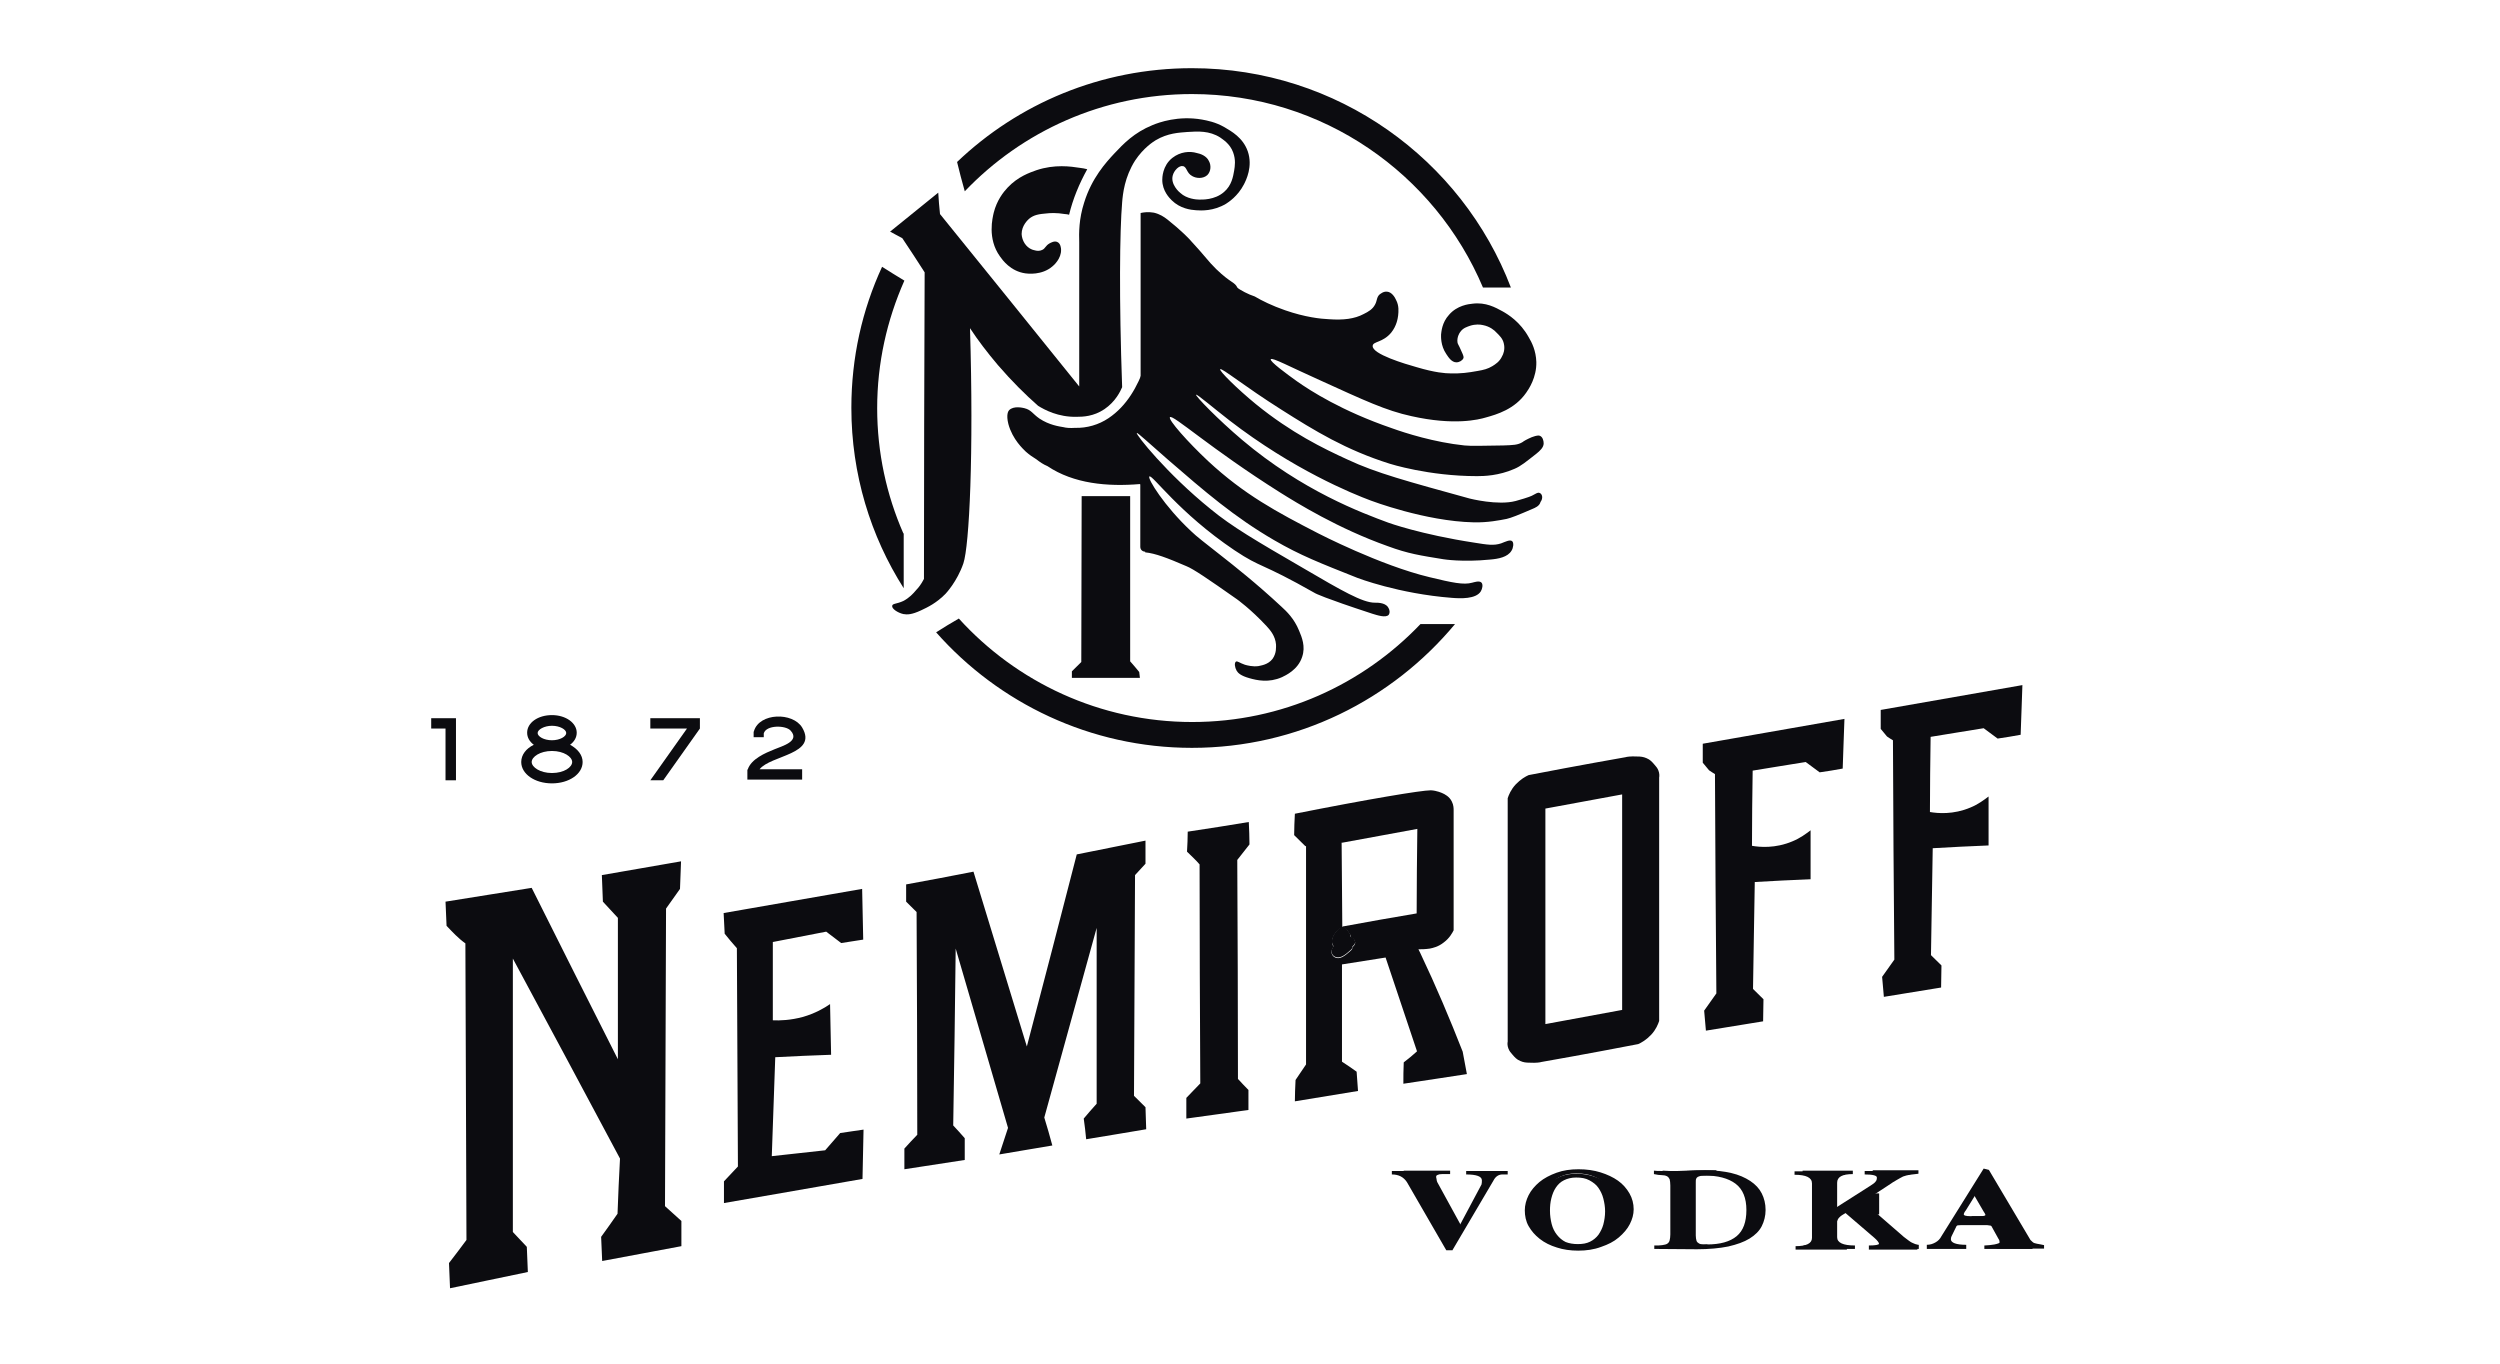<svg width="77" height="42" viewBox="0 0 77 42" fill="none" xmlns="http://www.w3.org/2000/svg">
<path d="M13.754 28.515C13.743 28.27 13.732 28.016 13.722 27.771C14.603 27.633 15.484 27.485 16.376 27.346C17.258 29.11 18.139 30.862 19.031 32.625C19.031 31.17 19.031 29.726 19.031 28.27C18.881 28.101 18.719 27.941 18.569 27.771C18.558 27.495 18.547 27.23 18.537 26.953C19.353 26.816 20.16 26.667 20.976 26.529C20.966 26.816 20.955 27.092 20.944 27.378C20.804 27.58 20.654 27.782 20.514 27.984C20.503 31.043 20.493 34.102 20.482 37.15C20.654 37.298 20.815 37.458 20.987 37.606C20.987 37.861 20.987 38.127 20.987 38.382C20.17 38.531 19.364 38.69 18.547 38.839C18.537 38.594 18.526 38.339 18.515 38.095C18.687 37.861 18.848 37.628 19.02 37.383C19.042 36.821 19.063 36.247 19.096 35.684C17.999 33.634 16.903 31.574 15.796 29.524C15.796 32.328 15.796 35.142 15.796 37.946C15.936 38.095 16.086 38.254 16.226 38.403C16.237 38.658 16.247 38.924 16.258 39.178C15.463 39.348 14.657 39.508 13.861 39.678C13.851 39.423 13.84 39.157 13.829 38.902C14.012 38.669 14.184 38.435 14.367 38.191C14.356 35.142 14.345 32.105 14.334 29.056C14.109 28.897 13.937 28.706 13.754 28.515ZM22.32 28.759C22.309 28.547 22.298 28.334 22.288 28.122C23.706 27.878 25.125 27.623 26.554 27.378C26.565 27.899 26.576 28.419 26.587 28.94C26.361 28.971 26.135 29.014 25.909 29.046C25.759 28.929 25.598 28.812 25.447 28.695C24.899 28.802 24.351 28.908 23.803 29.014C23.803 29.821 23.803 30.618 23.803 31.425C24.018 31.436 24.351 31.425 24.738 31.319C25.103 31.213 25.383 31.053 25.566 30.926C25.576 31.446 25.587 31.967 25.598 32.487C25.028 32.508 24.448 32.53 23.878 32.562C23.846 33.581 23.803 34.59 23.771 35.61C24.319 35.546 24.867 35.493 25.415 35.429C25.566 35.249 25.727 35.079 25.877 34.898C26.114 34.866 26.35 34.824 26.597 34.792C26.587 35.302 26.576 35.812 26.565 36.311C25.146 36.555 23.728 36.81 22.298 37.054C22.298 36.831 22.298 36.608 22.298 36.385C22.438 36.236 22.588 36.077 22.728 35.928C22.717 33.687 22.707 31.446 22.696 29.205C22.556 29.046 22.438 28.908 22.32 28.759ZM28.231 28.09C28.123 27.984 28.016 27.878 27.909 27.771C27.909 27.591 27.909 27.421 27.909 27.24C28.596 27.113 29.295 26.985 29.983 26.847C30.531 28.642 31.079 30.437 31.627 32.232C32.143 30.257 32.659 28.292 33.164 26.316C33.873 26.178 34.572 26.029 35.281 25.891C35.281 26.125 35.281 26.359 35.281 26.603C35.174 26.72 35.066 26.837 34.959 26.953C34.948 29.216 34.937 31.489 34.927 33.751C35.045 33.868 35.163 33.985 35.281 34.102C35.292 34.325 35.292 34.558 35.303 34.781C34.69 34.888 34.078 34.983 33.454 35.089C33.433 34.877 33.411 34.664 33.379 34.452C33.508 34.303 33.637 34.144 33.777 33.995C33.777 32.19 33.777 30.384 33.777 28.579C33.239 30.522 32.702 32.477 32.164 34.42C32.251 34.707 32.337 34.994 32.412 35.281C31.864 35.376 31.326 35.461 30.778 35.557C30.864 35.281 30.961 35.015 31.047 34.739C30.509 32.901 29.972 31.053 29.435 29.216C29.413 31.032 29.392 32.848 29.359 34.664C29.478 34.792 29.596 34.919 29.714 35.057C29.714 35.281 29.714 35.504 29.714 35.727C29.091 35.822 28.467 35.918 27.855 36.013C27.855 35.801 27.855 35.589 27.855 35.376C27.984 35.238 28.113 35.089 28.252 34.951C28.252 32.668 28.242 30.384 28.231 28.09ZM36.56 26.231C36.571 26.029 36.582 25.828 36.582 25.615C37.205 25.52 37.839 25.424 38.463 25.318C38.473 25.552 38.484 25.775 38.484 26.008C38.355 26.168 38.237 26.327 38.108 26.486C38.119 28.738 38.129 30.979 38.129 33.231C38.237 33.347 38.344 33.464 38.452 33.571C38.452 33.772 38.452 33.974 38.452 34.187C37.818 34.272 37.184 34.367 36.539 34.452C36.539 34.24 36.539 34.027 36.539 33.815C36.678 33.666 36.829 33.517 36.969 33.369C36.958 31.117 36.947 28.876 36.947 26.624C36.84 26.497 36.7 26.369 36.56 26.231Z" fill="#0C0C10"/>
<path d="M43.224 33.379C43.88 33.284 44.535 33.178 45.18 33.082C45.137 32.848 45.094 32.625 45.051 32.392C44.664 31.404 44.235 30.384 43.74 29.343C43.719 29.311 43.708 29.269 43.687 29.237C43.708 29.237 43.719 29.237 43.74 29.237C43.783 29.237 43.901 29.237 44.041 29.216C44.138 29.195 44.299 29.163 44.471 29.025C44.643 28.897 44.729 28.738 44.772 28.653C44.772 27.421 44.772 26.189 44.772 24.957C44.772 24.904 44.772 24.797 44.718 24.691C44.643 24.532 44.493 24.458 44.417 24.426C44.417 24.426 44.256 24.351 44.073 24.341C43.773 24.341 42.128 24.617 39.882 25.063C39.871 25.286 39.86 25.509 39.86 25.722C39.979 25.838 40.097 25.955 40.204 26.061C40.215 26.061 40.226 26.061 40.226 26.061C40.226 28.302 40.226 30.544 40.226 32.785C40.118 32.944 40.011 33.103 39.903 33.263C39.893 33.486 39.882 33.709 39.882 33.921C40.527 33.815 41.182 33.709 41.827 33.602C41.816 33.401 41.795 33.209 41.784 33.008C41.634 32.901 41.483 32.795 41.333 32.7C41.333 31.701 41.333 30.703 41.333 29.704C41.784 29.63 42.225 29.566 42.676 29.492C42.999 30.459 43.321 31.425 43.644 32.381C43.514 32.498 43.375 32.615 43.235 32.721C43.224 32.955 43.224 33.167 43.224 33.379ZM41.354 28.536C41.354 28.547 41.354 28.557 41.354 28.568C41.408 28.568 41.451 28.6 41.483 28.642C41.516 28.685 41.548 28.738 41.58 28.78C41.602 28.812 41.612 28.844 41.602 28.876C41.72 28.908 41.795 29.046 41.687 29.142C41.677 29.152 41.666 29.163 41.655 29.173C41.655 29.216 41.644 29.248 41.602 29.28C41.505 29.365 41.397 29.471 41.268 29.503C41.15 29.535 41.021 29.46 41.01 29.333C41.01 29.269 41.032 29.216 41.075 29.163C40.957 28.982 41.086 28.759 41.225 28.632C41.258 28.6 41.3 28.589 41.343 28.589C41.333 27.708 41.333 26.837 41.322 25.955C41.333 25.955 41.333 25.955 41.343 25.955C42.117 25.817 42.88 25.669 43.654 25.53C43.644 26.401 43.633 27.262 43.633 28.133C42.87 28.26 42.107 28.398 41.354 28.536Z" fill="#0C0C10"/>
<path d="M41.225 28.61C41.085 28.748 40.945 28.961 41.074 29.142C41.031 29.195 41.01 29.258 41.01 29.311C41.02 29.439 41.15 29.513 41.268 29.481C41.397 29.45 41.504 29.343 41.601 29.258C41.644 29.227 41.655 29.184 41.655 29.152C41.665 29.142 41.676 29.131 41.687 29.12C41.794 29.025 41.719 28.887 41.601 28.855C41.601 28.823 41.59 28.791 41.579 28.759C41.547 28.717 41.515 28.664 41.483 28.621C41.45 28.579 41.407 28.547 41.354 28.547C41.3 28.568 41.257 28.579 41.225 28.61ZM51.102 24.288C51.102 24.171 51.102 24.054 51.102 23.948C51.112 23.905 51.112 23.82 51.08 23.735C51.048 23.65 51.005 23.608 50.951 23.544C50.887 23.47 50.822 23.395 50.715 23.353C50.618 23.311 50.543 23.3 50.414 23.3C50.231 23.289 50.092 23.311 50.07 23.321C49.834 23.364 48.673 23.565 47.082 23.873C46.985 23.916 46.835 24.001 46.684 24.16C46.534 24.32 46.469 24.489 46.437 24.585C46.437 25.87 46.437 27.155 46.437 28.441C46.437 28.61 46.437 28.791 46.437 28.961V31.637C46.437 31.786 46.437 31.935 46.437 32.084C46.426 32.126 46.426 32.211 46.459 32.296C46.491 32.381 46.534 32.423 46.588 32.487C46.652 32.562 46.717 32.636 46.824 32.678C46.921 32.721 46.996 32.731 47.125 32.731C47.308 32.742 47.448 32.721 47.469 32.71C47.706 32.668 48.866 32.466 50.457 32.158C50.554 32.115 50.704 32.031 50.855 31.871C51.005 31.712 51.069 31.542 51.102 31.446C51.102 30.342 51.102 29.227 51.102 28.122C51.102 27.771 51.102 27.421 51.102 27.07V24.288ZM49.962 31.106C49.178 31.255 48.383 31.393 47.598 31.542V28.919C47.598 28.727 47.598 28.547 47.598 28.356C47.598 27.209 47.598 26.051 47.598 24.904C48.383 24.755 49.178 24.617 49.962 24.468V27.092C49.962 27.4 49.962 27.708 49.962 28.005C49.962 29.046 49.962 30.076 49.962 31.106ZM52.821 23.842C52.757 23.799 52.692 23.767 52.639 23.725C52.574 23.65 52.51 23.565 52.445 23.491C52.445 23.3 52.445 23.098 52.445 22.907C53.896 22.652 55.358 22.397 56.809 22.142C56.787 22.652 56.776 23.162 56.755 23.672C56.519 23.714 56.282 23.757 56.046 23.788C55.906 23.682 55.755 23.576 55.616 23.47C55.068 23.555 54.52 23.65 53.982 23.735C53.971 24.5 53.961 25.275 53.961 26.051C54.197 26.093 54.681 26.136 55.207 25.913C55.444 25.817 55.627 25.679 55.766 25.573C55.766 26.083 55.766 26.582 55.766 27.081C55.197 27.102 54.616 27.134 54.047 27.166C54.025 28.26 54.014 29.365 53.993 30.459C54.1 30.565 54.208 30.671 54.315 30.777C54.315 31 54.304 31.234 54.304 31.457C53.713 31.552 53.133 31.648 52.542 31.744C52.52 31.542 52.51 31.329 52.488 31.128C52.617 30.947 52.735 30.777 52.864 30.597C52.843 28.334 52.832 26.093 52.821 23.842ZM58.303 22.801C58.238 22.758 58.174 22.726 58.12 22.684C58.055 22.61 57.991 22.525 57.926 22.45C57.926 22.259 57.926 22.057 57.926 21.866C59.377 21.611 60.839 21.356 62.29 21.101C62.269 21.611 62.258 22.121 62.236 22.631C62 22.673 61.763 22.716 61.527 22.748C61.387 22.641 61.237 22.535 61.097 22.429C60.549 22.514 60.001 22.61 59.463 22.695C59.453 23.459 59.442 24.235 59.442 25.01C59.678 25.052 60.162 25.095 60.689 24.872C60.925 24.776 61.108 24.638 61.248 24.532C61.248 25.042 61.248 25.541 61.248 26.04C60.678 26.061 60.097 26.093 59.528 26.125C59.506 27.219 59.496 28.324 59.474 29.418C59.582 29.524 59.689 29.63 59.797 29.736C59.797 29.959 59.786 30.193 59.786 30.416C59.195 30.512 58.614 30.607 58.023 30.703C58.002 30.501 57.991 30.289 57.969 30.087C58.098 29.906 58.217 29.736 58.346 29.556C58.324 27.293 58.313 25.042 58.303 22.801Z" fill="#0C0C10"/>
<path d="M17.558 22.939C17.687 22.843 17.763 22.715 17.763 22.567C17.763 22.269 17.429 22.025 17 22.025C16.57 22.025 16.236 22.259 16.236 22.567C16.236 22.715 16.312 22.843 16.441 22.939C16.204 23.055 16.054 23.247 16.054 23.47C16.054 23.841 16.473 24.128 17 24.128C17.526 24.128 17.945 23.841 17.945 23.47C17.945 23.257 17.795 23.066 17.558 22.939ZM17 22.354C17.247 22.354 17.44 22.471 17.44 22.577C17.44 22.684 17.247 22.8 17 22.8C16.752 22.8 16.559 22.684 16.559 22.577C16.559 22.471 16.763 22.354 17 22.354ZM17 23.809C16.634 23.809 16.376 23.629 16.376 23.47C16.376 23.31 16.634 23.13 17 23.13C17.365 23.13 17.623 23.31 17.623 23.47C17.623 23.629 17.376 23.809 17 23.809Z" fill="#0C0C10"/>
<path d="M13.991 22.121H13.722H13.281V22.439H13.722V24.033H14.044V22.121H13.991Z" fill="#0C0C10"/>
<path d="M24.706 22.407C24.416 21.93 23.395 21.951 23.223 22.514C23.223 22.524 23.212 22.535 23.212 22.546V22.705H23.524V22.599C23.524 22.599 23.524 22.599 23.524 22.588C23.599 22.323 24.201 22.333 24.351 22.503C24.652 22.832 24.083 22.981 23.857 23.077C23.567 23.194 23.137 23.374 23.029 23.703H23.019V23.735V23.746C23.019 23.778 23.019 23.799 23.019 23.82V24.011H24.706V23.693H23.395C23.739 23.257 25.2 23.236 24.706 22.407Z" fill="#0C0C10"/>
<path d="M20.03 22.121V22.439H21.159L20.03 24.033H20.138H20.32H20.428L21.557 22.439V22.121H20.03Z" fill="#0C0C10"/>
<path d="M44.739 38.499L45.997 36.364C46.061 36.236 46.158 36.173 46.276 36.173H46.437V36.066H45.158V36.173C45.481 36.173 45.642 36.236 45.642 36.353C45.642 36.396 45.642 36.438 45.631 36.481L44.793 38.053L43.901 36.417C43.89 36.385 43.879 36.353 43.879 36.321C43.869 36.289 43.869 36.268 43.869 36.247C43.869 36.205 43.933 36.173 44.051 36.173H44.299V36.066H42.869V36.173C43.073 36.173 43.224 36.247 43.331 36.406L44.546 38.509H44.739V38.499Z" fill="#0C0C10"/>
<path d="M45.04 37.819L44.266 36.406C44.255 36.374 44.245 36.343 44.245 36.311C44.234 36.279 44.234 36.258 44.234 36.236C44.234 36.194 44.298 36.162 44.417 36.162H44.664V36.056H43.234V36.162C43.439 36.162 43.589 36.236 43.697 36.396L44.75 38.223C44.836 38.084 44.932 37.947 45.04 37.819ZM48.608 38.52C48.372 38.52 48.146 38.488 47.953 38.424C47.748 38.361 47.576 38.276 47.426 38.159C47.276 38.042 47.168 37.915 47.082 37.766C46.996 37.617 46.964 37.447 46.964 37.277C46.964 37.118 47.007 36.959 47.082 36.81C47.157 36.661 47.276 36.523 47.415 36.406C47.555 36.29 47.738 36.194 47.942 36.12C48.146 36.045 48.372 36.013 48.619 36.013C48.866 36.013 49.092 36.045 49.296 36.109C49.5 36.173 49.683 36.258 49.833 36.364C49.984 36.47 50.102 36.608 50.188 36.757C50.274 36.906 50.317 37.075 50.317 37.245C50.317 37.405 50.274 37.553 50.199 37.702C50.124 37.851 50.005 37.989 49.855 38.116C49.704 38.244 49.532 38.329 49.318 38.403C49.092 38.488 48.855 38.52 48.608 38.52ZM48.64 38.382C48.834 38.382 48.995 38.35 49.124 38.297C49.264 38.244 49.371 38.159 49.457 38.063C49.543 37.968 49.608 37.851 49.651 37.713C49.694 37.575 49.715 37.437 49.715 37.277C49.715 37.129 49.694 36.991 49.651 36.852C49.608 36.714 49.543 36.598 49.447 36.491C49.361 36.385 49.242 36.3 49.092 36.236C48.941 36.173 48.769 36.141 48.554 36.141C48.361 36.141 48.2 36.173 48.071 36.236C47.942 36.3 47.834 36.374 47.748 36.481C47.662 36.587 47.609 36.704 47.576 36.831C47.544 36.969 47.523 37.107 47.523 37.245C47.523 37.405 47.544 37.553 47.587 37.692C47.63 37.83 47.695 37.947 47.791 38.053C47.877 38.159 47.996 38.233 48.135 38.297C48.286 38.35 48.458 38.382 48.64 38.382Z" fill="#0C0C10"/>
<path d="M48.566 38.456C48.383 38.456 48.211 38.424 48.061 38.371C47.9 38.307 47.771 38.233 47.653 38.127C47.534 38.021 47.448 37.904 47.384 37.766C47.319 37.628 47.287 37.479 47.287 37.32C47.287 37.171 47.319 37.033 47.373 36.884C47.438 36.746 47.524 36.619 47.631 36.513C47.739 36.406 47.878 36.321 48.039 36.247C48.201 36.173 48.373 36.151 48.566 36.151C48.76 36.151 48.931 36.183 49.093 36.236C49.254 36.289 49.394 36.374 49.501 36.47C49.619 36.576 49.705 36.693 49.77 36.831C49.834 36.969 49.867 37.118 49.867 37.288C49.867 37.426 49.834 37.575 49.77 37.713C49.705 37.851 49.619 37.978 49.512 38.095C49.404 38.212 49.265 38.297 49.103 38.361C48.942 38.424 48.77 38.456 48.566 38.456ZM48.598 38.318C48.749 38.318 48.867 38.297 48.974 38.244C49.082 38.191 49.168 38.116 49.232 38.031C49.297 37.936 49.351 37.83 49.383 37.713C49.415 37.585 49.437 37.458 49.437 37.309C49.437 37.171 49.415 37.044 49.383 36.916C49.351 36.789 49.297 36.682 49.232 36.587C49.168 36.491 49.071 36.417 48.953 36.353C48.835 36.289 48.706 36.268 48.545 36.268C48.394 36.268 48.276 36.3 48.168 36.353C48.061 36.406 47.986 36.481 47.921 36.576C47.857 36.672 47.814 36.778 47.782 36.906C47.749 37.033 47.739 37.16 47.739 37.288C47.739 37.437 47.76 37.575 47.792 37.702C47.825 37.83 47.878 37.936 47.953 38.031C48.029 38.127 48.115 38.201 48.222 38.254C48.33 38.297 48.459 38.318 48.598 38.318ZM50.952 38.467V38.361C51.059 38.361 51.135 38.361 51.199 38.35C51.264 38.339 51.318 38.329 51.35 38.307C51.382 38.286 51.414 38.254 51.425 38.201C51.436 38.159 51.446 38.095 51.446 38.021V36.513C51.446 36.428 51.436 36.364 51.425 36.321C51.403 36.279 51.382 36.247 51.339 36.226C51.296 36.205 51.242 36.194 51.178 36.194C51.113 36.194 51.038 36.183 50.941 36.162V36.056C51.006 36.066 51.081 36.066 51.156 36.066C51.231 36.066 51.307 36.066 51.393 36.066C51.5 36.066 51.597 36.066 51.683 36.066C51.769 36.066 51.866 36.056 51.952 36.056C52.038 36.056 52.134 36.045 52.231 36.045C52.328 36.045 52.435 36.045 52.543 36.045C52.833 36.045 53.102 36.077 53.327 36.13C53.553 36.183 53.746 36.268 53.908 36.374C54.069 36.481 54.187 36.608 54.262 36.757C54.337 36.906 54.38 37.075 54.38 37.267C54.38 37.447 54.337 37.617 54.262 37.766C54.187 37.914 54.058 38.042 53.886 38.148C53.714 38.254 53.499 38.329 53.23 38.392C52.962 38.446 52.639 38.477 52.263 38.477L50.952 38.467ZM52.575 38.329C52.983 38.329 53.284 38.244 53.489 38.074C53.693 37.904 53.789 37.638 53.789 37.267C53.789 36.906 53.682 36.629 53.456 36.459C53.23 36.289 52.908 36.205 52.489 36.205H52.285C52.22 36.205 52.166 36.205 52.123 36.215C52.081 36.215 52.048 36.226 52.027 36.247C52.005 36.258 51.984 36.289 51.973 36.311C51.962 36.343 51.962 36.385 51.962 36.428V38.053C51.962 38.116 51.973 38.169 51.984 38.212C51.995 38.254 52.027 38.276 52.059 38.297C52.091 38.318 52.145 38.329 52.199 38.329C52.252 38.329 52.328 38.339 52.414 38.339L52.575 38.329Z" fill="#0C0C10"/>
<path d="M51.693 38.201C51.682 38.244 51.66 38.276 51.617 38.307C51.585 38.329 51.531 38.35 51.467 38.35C51.402 38.361 51.316 38.361 51.22 38.361V38.467H52.531C52.552 38.414 52.574 38.371 52.595 38.329C52.552 38.329 52.499 38.329 52.467 38.329C52.413 38.329 52.359 38.318 52.327 38.297C52.294 38.276 52.262 38.254 52.252 38.212C52.241 38.169 52.23 38.127 52.23 38.053V36.428C52.23 36.374 52.23 36.332 52.241 36.311C52.252 36.279 52.273 36.258 52.294 36.247C52.316 36.236 52.348 36.226 52.391 36.215C52.434 36.215 52.488 36.205 52.552 36.205H52.757C52.8 36.205 52.853 36.205 52.896 36.205C52.886 36.151 52.875 36.098 52.864 36.045C52.843 36.045 52.832 36.045 52.81 36.045C52.703 36.045 52.595 36.045 52.499 36.045C52.402 36.045 52.316 36.056 52.219 36.056C52.133 36.056 52.036 36.066 51.951 36.066C51.865 36.066 51.757 36.066 51.66 36.066C51.585 36.066 51.499 36.066 51.424 36.066C51.349 36.066 51.273 36.056 51.209 36.056V36.173C51.306 36.183 51.381 36.194 51.445 36.205C51.51 36.215 51.564 36.226 51.607 36.236C51.65 36.258 51.682 36.289 51.693 36.332C51.714 36.374 51.714 36.438 51.714 36.523V38.031C51.714 38.095 51.703 38.159 51.693 38.201ZM57.561 38.467V38.361C57.765 38.361 57.873 38.339 57.873 38.307C57.873 38.276 57.83 38.212 57.733 38.127L56.755 37.288L56.508 37.437C56.465 37.458 56.432 37.49 56.4 37.522C56.368 37.553 56.346 37.596 56.336 37.638V38.127C56.336 38.297 56.518 38.382 56.884 38.382V38.488H55.304V38.382C55.637 38.382 55.809 38.297 55.809 38.127V36.449C55.809 36.268 55.626 36.183 55.272 36.183V36.077H56.819V36.183C56.497 36.183 56.336 36.268 56.336 36.449V37.33L57.604 36.523C57.69 36.47 57.743 36.428 57.765 36.396C57.797 36.364 57.808 36.321 57.808 36.268C57.808 36.205 57.679 36.173 57.432 36.173V36.066H58.84V36.173C58.732 36.183 58.646 36.194 58.571 36.205C58.496 36.215 58.431 36.236 58.367 36.258C58.302 36.279 58.238 36.321 58.173 36.364C58.109 36.406 58.012 36.459 57.905 36.534L57.142 37.033L58.388 38.116C58.442 38.148 58.485 38.191 58.528 38.222C58.571 38.254 58.614 38.276 58.668 38.307C58.722 38.329 58.775 38.35 58.829 38.361C58.894 38.371 58.958 38.382 59.055 38.382V38.488H57.561V38.467Z" fill="#0C0C10"/>
<path d="M57.798 38.361V38.467H59.099V38.34C59.088 38.34 59.077 38.34 59.077 38.34C59.013 38.329 58.959 38.308 58.916 38.286C58.862 38.265 58.819 38.233 58.776 38.201C58.733 38.169 58.69 38.138 58.636 38.095L57.39 37.012L58.153 36.513C58.26 36.438 58.346 36.385 58.421 36.343C58.497 36.3 58.55 36.268 58.615 36.236C58.679 36.215 58.744 36.194 58.819 36.183C58.894 36.173 58.98 36.162 59.088 36.151V36.045H57.68V36.151C57.927 36.151 58.056 36.183 58.056 36.247C58.056 36.3 58.045 36.343 58.013 36.374C57.981 36.406 57.927 36.449 57.852 36.502L56.584 37.309V36.428C56.584 36.247 56.745 36.162 57.067 36.162V36.056H55.52V36.162C55.874 36.162 56.057 36.247 56.057 36.428V38.106C56.057 38.276 55.885 38.361 55.552 38.361V38.467H57.132V38.361C56.766 38.361 56.584 38.276 56.584 38.106V37.617C56.594 37.575 56.616 37.532 56.648 37.5C56.68 37.468 56.712 37.437 56.755 37.415L57.003 37.267L57.981 38.106C58.078 38.191 58.12 38.255 58.12 38.286C58.11 38.34 58.002 38.361 57.798 38.361ZM61.495 38.467V38.361C61.549 38.361 61.603 38.35 61.656 38.35C61.71 38.35 61.764 38.34 61.807 38.329C61.85 38.318 61.893 38.308 61.925 38.297C61.957 38.286 61.968 38.276 61.968 38.255C61.968 38.244 61.957 38.233 61.957 38.212C61.957 38.191 61.947 38.169 61.925 38.148L61.678 37.702C61.635 37.639 61.527 37.607 61.345 37.607H60.539C60.399 37.607 60.313 37.639 60.291 37.702L60.109 38.074C60.098 38.095 60.087 38.127 60.087 38.169C60.087 38.276 60.248 38.34 60.56 38.34V38.467H59.346V38.34C59.453 38.34 59.539 38.308 59.614 38.265C59.69 38.223 59.754 38.159 59.797 38.074L61.097 35.992L61.259 36.035L62.538 38.191C62.591 38.244 62.624 38.276 62.656 38.286C62.667 38.286 62.688 38.297 62.742 38.308C62.796 38.318 62.871 38.329 62.957 38.35V38.456H61.495V38.467ZM61.022 36.513L60.549 37.277C60.506 37.33 60.485 37.373 60.485 37.405C60.485 37.437 60.549 37.458 60.689 37.458H61.377C61.484 37.458 61.538 37.447 61.538 37.415C61.538 37.405 61.517 37.362 61.474 37.299L61.022 36.513Z" fill="#0C0C10"/>
<path d="M61.538 37.851L61.667 38.095C61.796 37.999 61.946 37.904 62.097 37.83L61.667 37.118C61.527 37.192 61.387 37.245 61.237 37.288L61.323 37.437C61.366 37.5 61.387 37.543 61.387 37.553C61.387 37.585 61.334 37.596 61.226 37.596H60.538C60.409 37.596 60.334 37.575 60.334 37.543C60.334 37.522 60.356 37.479 60.399 37.415L60.42 37.383C60.388 37.383 60.356 37.383 60.323 37.373C60.237 37.522 60.13 37.67 60.012 37.798C60.012 37.872 60.012 37.957 60.001 38.031C60.012 38.042 60.033 38.053 60.044 38.053L60.151 37.83C60.184 37.766 60.259 37.734 60.399 37.734H61.205C61.387 37.755 61.495 37.787 61.538 37.851Z" fill="#0C0C10"/>
<path d="M62.365 38.318C62.311 38.308 62.279 38.308 62.279 38.297C62.247 38.286 62.215 38.255 62.161 38.201L61.043 36.332C60.968 36.481 60.871 36.619 60.764 36.746L61.086 37.299C61.129 37.362 61.151 37.405 61.151 37.415C61.151 37.447 61.097 37.458 60.989 37.458H60.721C60.731 37.511 60.742 37.564 60.753 37.607H60.968C61.151 37.607 61.258 37.638 61.301 37.702L61.548 38.148C61.57 38.18 61.581 38.201 61.581 38.212C61.581 38.233 61.581 38.244 61.591 38.255C61.591 38.265 61.581 38.286 61.548 38.297C61.516 38.308 61.484 38.318 61.43 38.329C61.387 38.339 61.333 38.339 61.28 38.35C61.226 38.35 61.172 38.361 61.118 38.361V38.467H62.602V38.361C62.494 38.339 62.419 38.329 62.365 38.318Z" fill="#0C0C10"/>
<path d="M57.878 36.757H57.347V37.405H57.878V36.757Z" fill="#0C0C10"/>
<path d="M27.823 16.428C27.307 15.249 27.017 13.943 27.017 12.572C27.017 11.181 27.318 9.854 27.855 8.643C27.619 8.505 27.393 8.356 27.168 8.218C26.555 9.546 26.222 11.011 26.222 12.562C26.222 14.601 26.813 16.513 27.834 18.117V16.428H27.823ZM43.751 19.221C41.978 21.08 39.484 22.238 36.722 22.238C33.874 22.238 31.305 21.006 29.532 19.051C29.296 19.189 29.059 19.328 28.833 19.476C30.757 21.654 33.584 23.034 36.711 23.034C39.968 23.034 42.88 21.547 44.815 19.221H43.751ZM36.711 2.897C40.742 2.897 44.202 5.361 45.675 8.855H46.535C45.03 4.915 41.193 2.1 36.711 2.1C33.906 2.1 31.359 3.194 29.478 4.989C29.553 5.297 29.629 5.594 29.715 5.892C31.477 4.044 33.971 2.897 36.711 2.897Z" fill="#0C0C10"/>
<path d="M28.458 17.83C28.382 17.979 28.296 18.096 28.221 18.17C28.124 18.287 28.006 18.414 27.823 18.51C27.619 18.605 27.49 18.584 27.48 18.658C27.458 18.743 27.641 18.871 27.823 18.913C27.942 18.934 28.081 18.934 28.372 18.797C28.576 18.701 28.845 18.573 29.124 18.287C29.124 18.287 29.479 17.915 29.672 17.352C29.855 16.81 29.994 13.975 29.876 10.108C30.113 10.47 30.403 10.852 30.736 11.245C31.166 11.744 31.585 12.158 31.972 12.498C32.176 12.626 32.595 12.849 33.154 12.838C33.358 12.838 33.681 12.827 34.014 12.604C34.358 12.371 34.508 12.052 34.562 11.925C34.465 9.195 34.487 7.124 34.562 6.232C34.584 5.966 34.637 5.456 34.96 4.946C35.228 4.543 35.529 4.362 35.594 4.32C35.97 4.097 36.314 4.086 36.572 4.065C36.894 4.044 37.249 4.022 37.582 4.235C37.668 4.299 37.883 4.426 37.98 4.692C38.066 4.925 38.034 5.116 38.012 5.255C37.98 5.435 37.937 5.711 37.7 5.913C37.41 6.168 37.013 6.147 36.937 6.147H36.927C36.851 6.147 36.55 6.125 36.357 5.945C36.325 5.924 36.045 5.679 36.121 5.403C36.164 5.244 36.314 5.095 36.432 5.116C36.561 5.138 36.54 5.329 36.722 5.424C36.851 5.499 37.056 5.509 37.185 5.393C37.303 5.276 37.303 5.085 37.238 4.968C37.163 4.798 36.97 4.734 36.862 4.713C36.647 4.649 36.357 4.67 36.11 4.862C35.798 5.106 35.798 5.488 35.798 5.541C35.798 5.881 36.024 6.104 36.088 6.168C36.346 6.423 36.669 6.465 36.841 6.476C36.991 6.487 37.378 6.508 37.765 6.274C37.829 6.232 38.12 6.051 38.313 5.679C38.378 5.552 38.593 5.127 38.431 4.66C38.281 4.235 37.926 4.044 37.711 3.916C37.432 3.757 37.185 3.714 37.023 3.683C36.292 3.555 35.701 3.768 35.497 3.853C34.928 4.086 34.605 4.426 34.315 4.734C34.068 5 33.627 5.478 33.391 6.242C33.23 6.741 33.23 7.177 33.24 7.464C33.24 8.94 33.24 10.416 33.24 11.903C31.811 10.13 30.381 8.356 28.952 6.593C28.93 6.37 28.909 6.157 28.898 5.934C28.404 6.338 27.909 6.731 27.415 7.134C27.544 7.198 27.662 7.273 27.791 7.336C28.028 7.687 28.253 8.037 28.479 8.388C28.468 11.532 28.458 14.686 28.458 17.83Z" fill="#0C0C10"/>
<path d="M32.412 8.207C32.455 8.175 32.692 7.963 32.681 7.687C32.681 7.655 32.67 7.496 32.563 7.453C32.477 7.411 32.369 7.474 32.326 7.496C32.197 7.57 32.197 7.655 32.1 7.697C31.971 7.761 31.832 7.697 31.789 7.687C31.595 7.612 31.477 7.411 31.466 7.209C31.466 6.943 31.66 6.773 31.692 6.742C31.843 6.614 32.004 6.593 32.251 6.572C32.337 6.561 32.541 6.55 32.799 6.593C32.842 6.593 32.885 6.603 32.928 6.614C33.046 6.125 33.24 5.658 33.487 5.212C33.412 5.191 33.337 5.18 33.261 5.17C32.982 5.127 32.487 5.053 31.918 5.244C31.714 5.318 31.359 5.435 31.037 5.775C30.907 5.913 30.703 6.168 30.607 6.55C30.574 6.699 30.402 7.347 30.8 7.899C30.875 8.005 31.122 8.356 31.585 8.42C31.649 8.43 32.09 8.483 32.412 8.207ZM47.426 15.185C47.362 15.153 47.287 15.217 47.179 15.27C47.179 15.27 47.104 15.313 46.685 15.43C46.137 15.578 45.266 15.355 45.266 15.355C43.343 14.824 42.386 14.569 41.505 14.155C40.763 13.815 39.774 13.337 38.678 12.445C38.108 11.978 37.539 11.415 37.582 11.372C37.625 11.319 38.334 11.903 39.463 12.615C40.484 13.263 41.451 13.858 42.805 14.283C42.805 14.283 43.998 14.665 45.492 14.665C45.707 14.665 46.158 14.654 46.642 14.442C46.846 14.357 47.007 14.219 47.319 13.975C47.426 13.889 47.545 13.783 47.545 13.656C47.545 13.571 47.513 13.454 47.426 13.422C47.394 13.412 47.351 13.401 47.179 13.465C47.029 13.528 46.921 13.592 46.9 13.613C46.749 13.709 46.599 13.709 46.298 13.72C45.642 13.73 45.309 13.741 45.105 13.72C44.181 13.624 43.278 13.337 42.87 13.189C41.322 12.658 40.355 12.031 39.946 11.744C39.635 11.521 39.097 11.128 39.14 11.064C39.183 11.001 39.731 11.298 40.656 11.712C42.01 12.328 42.687 12.647 43.471 12.817C44.793 13.114 45.546 12.923 45.761 12.859C46.105 12.764 46.653 12.604 47.007 12.095C47.083 11.988 47.33 11.627 47.319 11.149C47.308 10.799 47.179 10.544 47.083 10.385C46.825 9.917 46.449 9.684 46.277 9.588C46.062 9.471 45.761 9.301 45.352 9.354C45.234 9.365 44.879 9.407 44.632 9.694C44.407 9.938 44.396 10.225 44.385 10.3C44.385 10.353 44.364 10.639 44.546 10.905C44.611 11.001 44.707 11.16 44.858 11.16C44.944 11.16 45.041 11.107 45.073 11.033C45.084 11.001 45.084 10.969 45.008 10.809C44.922 10.608 44.901 10.608 44.89 10.544C44.869 10.385 44.955 10.246 44.976 10.225C45.062 10.098 45.191 10.066 45.277 10.034C45.438 9.981 45.589 9.992 45.675 10.013C45.89 10.055 46.029 10.172 46.094 10.246C46.18 10.332 46.287 10.427 46.319 10.586C46.362 10.767 46.298 10.916 46.266 10.969C46.191 11.139 46.051 11.224 45.965 11.277C45.825 11.362 45.696 11.394 45.514 11.425C45.212 11.479 44.998 11.51 44.664 11.5C44.525 11.5 44.202 11.479 43.633 11.309C43.289 11.213 42.246 10.905 42.279 10.65C42.289 10.512 42.59 10.555 42.848 10.246C43.02 10.034 43.052 9.8 43.063 9.715C43.074 9.599 43.095 9.418 42.998 9.237C42.966 9.163 42.87 8.993 42.719 8.983C42.601 8.972 42.515 9.057 42.493 9.068C42.397 9.153 42.418 9.259 42.354 9.376C42.279 9.524 42.15 9.599 41.999 9.673C41.72 9.822 41.376 9.864 40.935 9.832C40.677 9.822 40.193 9.769 39.581 9.556C39.183 9.418 38.861 9.259 38.646 9.131C38.227 8.993 37.85 8.706 37.539 8.398C37.42 8.345 37.313 8.292 37.206 8.228C36.851 8.016 36.529 7.729 36.206 7.474C35.927 7.251 35.69 6.943 35.389 6.742V9.248C35.55 9.907 35.475 10.65 35.26 11.277C35.035 11.903 34.712 12.498 34.142 12.88C33.842 13.082 33.476 13.189 33.111 13.178C32.96 13.189 32.831 13.178 32.756 13.157C32.627 13.135 32.315 13.093 32.014 12.891C31.8 12.742 31.767 12.626 31.552 12.572C31.509 12.562 31.219 12.488 31.079 12.636C31.058 12.658 30.983 12.764 31.058 13.061C31.187 13.539 31.52 13.836 31.595 13.911C31.703 14.006 31.81 14.081 31.918 14.145C32.025 14.229 32.133 14.304 32.262 14.357C33.068 14.899 34.11 14.994 35.11 14.909C35.11 14.909 35.11 14.92 35.121 14.92C35.121 14.92 35.121 14.92 35.121 14.93V16.842C35.121 16.938 35.196 16.991 35.271 16.991C35.271 17.002 35.271 17.002 35.271 17.012C35.583 17.044 35.948 17.182 36.539 17.437C36.754 17.522 37.206 17.83 38.098 18.457C38.098 18.457 38.517 18.754 39.011 19.285C39.129 19.413 39.28 19.593 39.301 19.848C39.301 19.922 39.323 20.113 39.194 20.294C39.054 20.475 38.839 20.496 38.753 20.517C38.581 20.538 38.42 20.496 38.345 20.475C38.184 20.422 38.108 20.347 38.065 20.379C38.012 20.422 38.033 20.56 38.087 20.655C38.13 20.73 38.216 20.814 38.485 20.889C38.71 20.953 39.076 21.038 39.484 20.857C39.592 20.804 39.978 20.634 40.107 20.23C40.215 19.912 40.097 19.625 40.011 19.423C39.86 19.051 39.624 18.828 39.473 18.69C38.7 17.968 37.969 17.395 37.657 17.15C37.12 16.725 36.851 16.524 36.679 16.354C35.862 15.589 35.336 14.739 35.4 14.675C35.486 14.601 36.303 15.791 38.022 16.948C38.882 17.522 38.775 17.288 40.516 18.276C40.516 18.276 40.742 18.404 42.268 18.903C42.407 18.945 42.687 19.041 42.773 18.935C42.816 18.871 42.805 18.775 42.751 18.701C42.655 18.552 42.397 18.563 42.343 18.563C41.967 18.563 41.322 18.191 40.161 17.511C38.678 16.651 37.936 16.216 37.292 15.684C35.937 14.591 34.97 13.369 35.013 13.337C35.035 13.316 35.336 13.603 35.97 14.155C37.098 15.132 38.022 15.929 39.248 16.64C40.054 17.108 40.656 17.341 41.806 17.798C41.806 17.798 43.074 18.287 44.718 18.414C44.976 18.435 45.46 18.457 45.61 18.212C45.653 18.138 45.685 18.011 45.632 17.947C45.567 17.872 45.395 17.936 45.342 17.947C45.084 18.021 44.729 17.947 44.03 17.777C42.515 17.416 40.602 16.428 40.602 16.428C39.323 15.77 38.313 15.228 37.206 14.198C36.593 13.624 35.97 12.923 36.034 12.849C36.12 12.753 37.281 13.815 39.42 15.164C39.946 15.493 41.214 16.279 42.741 16.821C43.375 17.055 43.74 17.108 44.46 17.225C44.46 17.225 45.041 17.32 45.89 17.235C46.148 17.214 46.438 17.161 46.556 16.959C46.61 16.874 46.631 16.725 46.578 16.672C46.513 16.609 46.373 16.683 46.234 16.736C46.008 16.81 45.814 16.779 45.417 16.715C43.751 16.46 42.762 16.099 42.762 16.099C41.956 15.801 40.118 15.122 38.259 13.55C37.517 12.923 36.808 12.19 36.84 12.158C36.862 12.126 37.367 12.562 37.861 12.944C39.828 14.463 41.655 15.207 42.225 15.419C42.225 15.419 43.901 16.056 45.385 16.088C45.825 16.099 46.191 16.024 46.406 15.982C46.545 15.95 46.76 15.865 47.201 15.674C47.276 15.642 47.416 15.589 47.448 15.461C47.534 15.345 47.502 15.217 47.426 15.185Z" fill="#0C0C10"/>
<path d="M33.315 15.281C33.809 15.281 34.314 15.281 34.809 15.281C34.809 16.98 34.809 18.669 34.809 20.369C34.905 20.475 35.002 20.592 35.088 20.698C35.099 20.762 35.099 20.815 35.109 20.878C34.411 20.878 33.712 20.878 33.014 20.878C33.014 20.815 33.014 20.751 33.014 20.677C33.11 20.581 33.207 20.485 33.304 20.39C33.304 18.69 33.315 16.991 33.315 15.281ZM35.131 12.201C35.131 10.321 35.131 8.441 35.131 6.561C35.217 6.54 35.367 6.519 35.539 6.55C35.722 6.593 35.851 6.678 35.959 6.763C36.388 7.103 36.625 7.358 36.625 7.358C37.194 7.974 37.173 8.006 37.463 8.292C37.925 8.738 38.033 8.675 38.119 8.876C38.334 9.333 37.925 9.917 37.356 10.703C36.786 11.489 36.12 12.424 35.421 12.307C35.292 12.286 35.195 12.233 35.131 12.201Z" fill="#0C0C10"/>
</svg>

